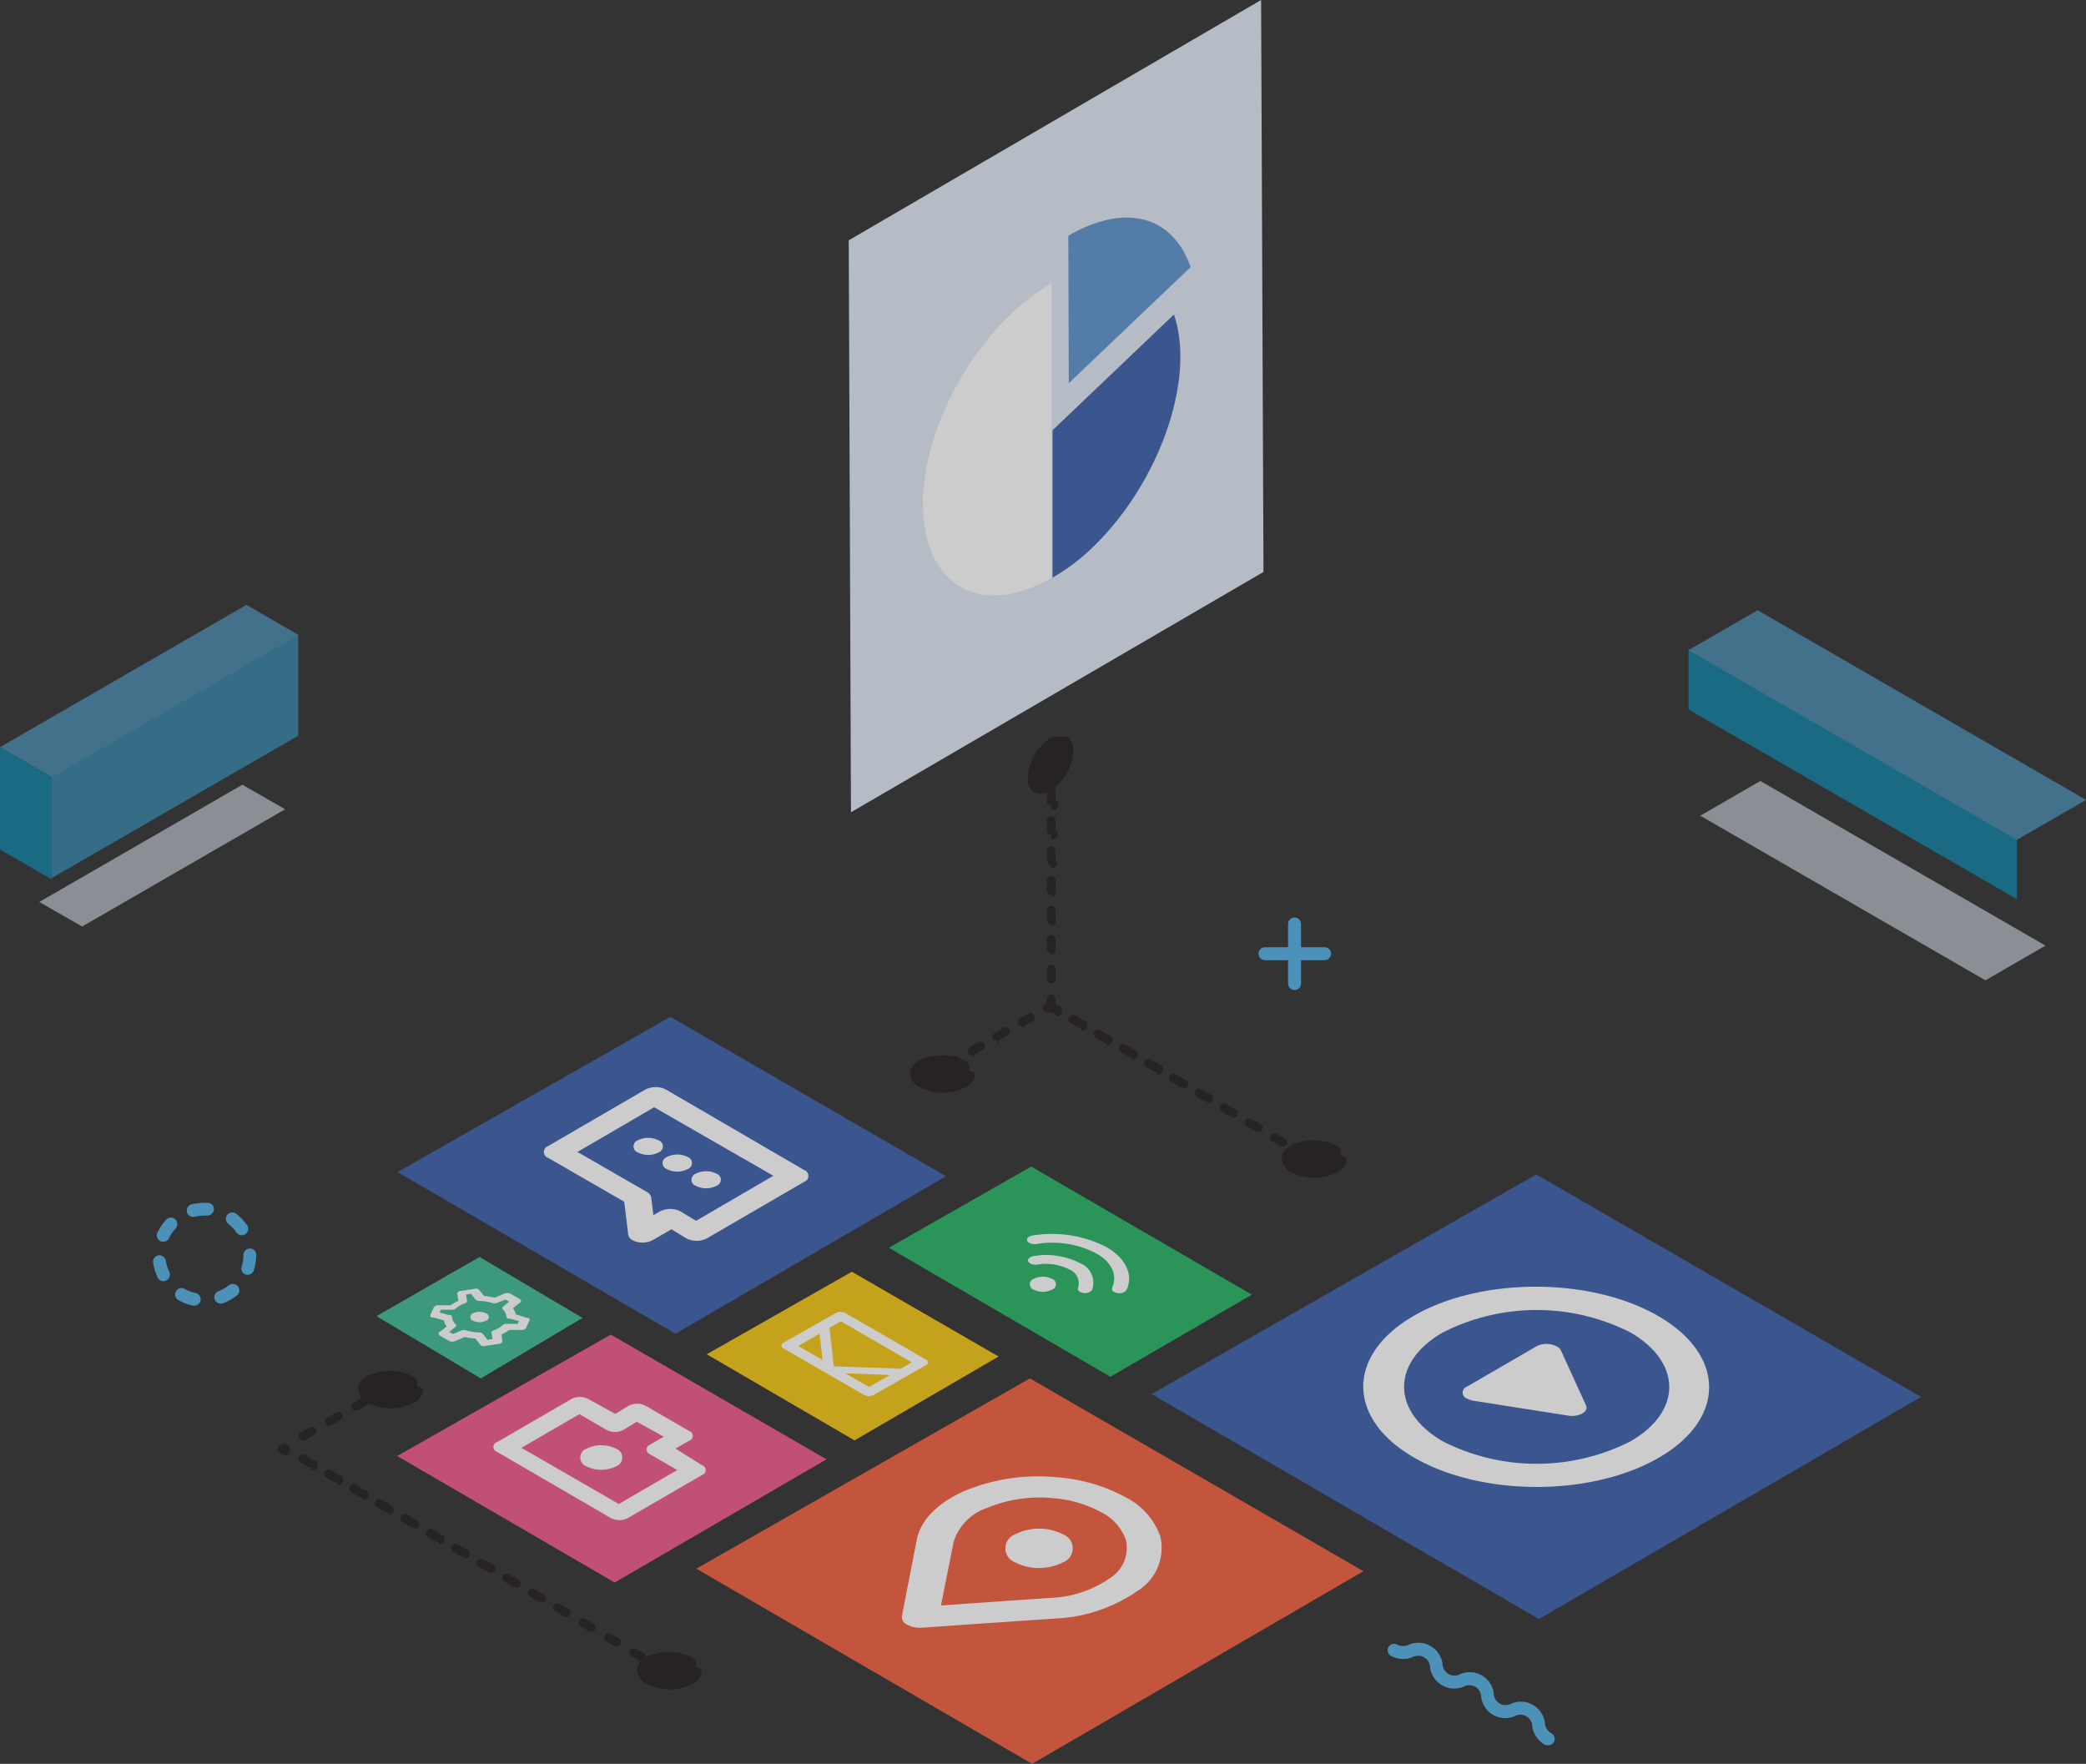<svg id="Layer_3" data-name="Layer 3" xmlns="http://www.w3.org/2000/svg" viewBox="0 0 140.02 118.39"><rect x="0" y="0" width="140.02" height="118.39" fill="#333333" stroke="none"/><title>machinelearning-flourish-3</title><g style="opacity:0.75"><path d="M1258.55,425h-4a0.43,0.43,0,1,1,0-.87h4A0.43,0.43,0,1,1,1258.55,425Z" transform="translate(-1169.64 -360.55)" style="fill:#54b0e3"/><path d="M1256.53,427a0.43,0.43,0,0,1-.43-0.43v-4a0.43,0.43,0,1,1,.87,0v4A0.43,0.43,0,0,1,1256.53,427Z" transform="translate(-1169.64 -360.55)" style="fill:#54b0e3"/></g><path d="M1182.7,448.19h-0.09a3.44,3.44,0,0,1-1-.38,0.43,0.43,0,1,1,.43-0.75,2.59,2.59,0,0,0,.73.28A0.43,0.43,0,0,1,1182.7,448.19Zm1.79-.14a0.43,0.43,0,0,1-.16-0.84,2.64,2.64,0,0,0,.67-0.39,0.43,0.43,0,0,1,.54.68,3.45,3.45,0,0,1-.9.52A0.42,0.42,0,0,1,1184.49,448.05Zm-3.87-1.5a0.43,0.43,0,0,1-.39-0.24,3.45,3.45,0,0,1-.31-1,0.43,0.43,0,0,1,.36-0.5,0.44,0.44,0,0,1,.49.36,2.59,2.59,0,0,0,.23.74,0.43,0.43,0,0,1-.2.58A0.44,0.44,0,0,1,1180.62,446.55Zm5.66-.44-0.13,0a0.43,0.43,0,0,1-.29-0.54,2.63,2.63,0,0,0,.12-0.77,0.45,0.45,0,0,1,.43-0.45,0.42,0.42,0,0,1,.43.42v0a3.48,3.48,0,0,1-.15,1A0.43,0.43,0,0,1,1186.29,446.11Zm-5.68-2.21a0.43,0.43,0,0,1-.39-0.62,3.52,3.52,0,0,1,.58-0.86,0.43,0.43,0,0,1,.64.58,2.66,2.66,0,0,0-.44.65A0.43,0.43,0,0,1,1180.6,443.9Zm5.27-.44a0.43,0.43,0,0,1-.36-0.19,2.6,2.6,0,0,0-.54-0.57,0.43,0.43,0,0,1,.53-0.68,3.51,3.51,0,0,1,.71.75A0.43,0.43,0,0,1,1185.87,443.46Zm-3.21-1.23a0.43,0.43,0,0,1-.1-0.86,4.77,4.77,0,0,1,.81-0.09h0.23a0.43,0.43,0,0,1,.4.46,0.45,0.45,0,0,1-.46.4h-0.18a2.58,2.58,0,0,0-.59.07h-0.1Z" transform="translate(-1169.64 -360.55)" style="fill:#54b0e3;opacity:0.75"/><path d="M1273.51,477.69a0.43,0.43,0,0,1-.22-0.06,1.69,1.69,0,0,1-.8-1.21,0.79,0.79,0,0,0-1.17-.68,1.63,1.63,0,0,1-2.26-1.3,0.79,0.79,0,0,0-1.17-.68,1.64,1.64,0,0,1-2.26-1.3,0.8,0.8,0,0,0-1.18-.68,1.69,1.69,0,0,1-1.45-.09,0.43,0.43,0,0,1,.43-0.75,0.86,0.86,0,0,0,.78,0,1.64,1.64,0,0,1,2.26,1.3,0.8,0.8,0,0,0,1.18.68,1.63,1.63,0,0,1,2.26,1.3,0.79,0.79,0,0,0,1.17.68,1.63,1.63,0,0,1,2.26,1.3,0.85,0.85,0,0,0,.4.67A0.43,0.43,0,0,1,1273.51,477.69Z" transform="translate(-1169.64 -360.55)" style="fill:#54b0e3;opacity:0.75"/><g style="opacity:0.75"><path d="M1195.35,454.18a0.29,0.29,0,0,1-.15-0.55l0.28-.16a0.29,0.29,0,0,1,.29.51l-0.28.16A0.3,0.3,0,0,1,1195.35,454.18Z" transform="translate(-1169.64 -360.55)" style="fill:#231e1f"/><path d="M1190,457.24a0.29,0.29,0,0,1-.15-0.55l0.59-.34a0.29,0.29,0,0,1,.29.51l-0.59.34A0.3,0.3,0,0,1,1190,457.24Zm1.77-1a0.29,0.29,0,0,1-.15-0.55l0.59-.34a0.29,0.29,0,1,1,.29.51l-0.59.34A0.29,0.29,0,0,1,1191.81,456.22Zm1.77-1a0.29,0.29,0,0,1-.15-0.55l0.59-.34a0.29,0.29,0,1,1,.29.51l-0.59.34A0.29,0.29,0,0,1,1193.58,455.2Z" transform="translate(-1169.64 -360.55)" style="fill:#231e1f"/><path d="M1188.86,458.24a0.3,0.3,0,0,1-.15,0l-0.28-.16a0.29,0.29,0,0,1,0-.51l0.28-.16A0.44,0.44,0,0,1,1188.86,458.24Z" transform="translate(-1169.64 -360.55)" style="fill:#231e1f"/><path d="M1212.77,472.05a0.3,0.3,0,0,1-.15,0l-0.57-.33a0.29,0.29,0,0,1,.29-0.51l0.57,0.33A0.29,0.29,0,0,1,1212.77,472.05Zm-1.71-1a0.3,0.3,0,0,1-.15,0l-0.57-.33a0.29,0.29,0,0,1,.29-0.51l0.57,0.33A0.29,0.29,0,0,1,1211.06,471.07Zm-1.71-1a0.3,0.3,0,0,1-.15,0l-0.57-.33a0.29,0.29,0,1,1,.29-0.51l0.57,0.33A0.29,0.29,0,0,1,1209.36,470.08Zm-1.71-1a0.29,0.29,0,0,1-.15,0l-0.57-.33a0.29,0.29,0,0,1,.29-0.51l0.57,0.33A0.29,0.29,0,0,1,1207.65,469.09Zm-1.71-1a0.29,0.29,0,0,1-.15,0l-0.57-.33a0.29,0.29,0,0,1,.29-0.51l0.57,0.33A0.29,0.29,0,0,1,1205.94,468.11Zm-1.71-1a0.29,0.29,0,0,1-.15,0l-0.57-.33a0.29,0.29,0,0,1,.29-0.51l0.57,0.33A0.29,0.29,0,0,1,1204.23,467.12Zm-1.71-1a0.29,0.29,0,0,1-.15,0l-0.57-.33a0.29,0.29,0,1,1,.29-0.51l0.57,0.33A0.29,0.29,0,0,1,1202.52,466.13Zm-1.71-1a0.29,0.29,0,0,1-.15,0l-0.57-.33a0.29,0.29,0,0,1,.29-0.51l0.57,0.33A0.29,0.29,0,0,1,1200.81,465.15Zm-1.71-1a0.29,0.29,0,0,1-.15,0l-0.57-.33a0.29,0.29,0,0,1,.29-0.51l0.57,0.33A0.29,0.29,0,0,1,1199.11,464.16Zm-1.71-1a0.29,0.29,0,0,1-.15,0l-0.57-.33a0.29,0.29,0,0,1,.29-0.51l0.57,0.33A0.29,0.29,0,0,1,1197.4,463.18Zm-1.71-1a0.29,0.29,0,0,1-.15,0l-0.57-.33a0.29,0.29,0,1,1,.29-0.51l0.57,0.33A0.29,0.29,0,0,1,1195.69,462.19Zm-1.71-1a0.29,0.29,0,0,1-.15,0l-0.57-.33a0.29,0.29,0,0,1,.29-0.51l0.57,0.33A0.29,0.29,0,0,1,1194,461.2Zm-1.71-1a0.29,0.29,0,0,1-.15,0l-0.57-.33a0.29,0.29,0,0,1,.29-0.51l0.57,0.33A0.29,0.29,0,0,1,1192.27,460.22Zm-1.71-1a0.29,0.29,0,0,1-.15,0l-0.57-.33a0.29,0.29,0,0,1,.29-0.51l0.57,0.33A0.29,0.29,0,0,1,1190.56,459.23Z" transform="translate(-1169.64 -360.55)" style="fill:#231e1f"/><path d="M1214.19,472.87a0.3,0.3,0,0,1-.15,0l-0.28-.16a0.29,0.29,0,0,1,.29-0.51l0.28,0.16A0.29,0.29,0,0,1,1214.19,472.87Z" transform="translate(-1169.64 -360.55)" style="fill:#231e1f"/><path d="M1197.64,453.6l0-.06v-0.06l0-.06,0-.05,0-.06,0-.05,0-.06,0-.05-0.06-.06,0,0-0.08-.06,0,0-0.15-.1a3.38,3.38,0,0,0-3.07,0,1.74,1.74,0,0,0-.27.2h0a1.23,1.23,0,0,0-.2.22h0a0.91,0.91,0,0,0-.12.23h0a0.76,0.76,0,0,0,0,.23,1.08,1.08,0,0,0,.64.9,3.39,3.39,0,0,0,3.08,0,1.07,1.07,0,0,0,.63-0.89s0,0,0-.06S1197.64,453.62,1197.64,453.6Z" transform="translate(-1169.64 -360.55)" style="fill:#231e1f"/><path d="M1216.36,472.46l0-.06v-0.06l0-.06,0-.05,0-.06,0-.05,0-.06,0-.05-0.06-.06,0,0-0.08-.06,0,0-0.15-.1a3.38,3.38,0,0,0-3.07,0,1.74,1.74,0,0,0-.27.2h0a1.23,1.23,0,0,0-.2.22h0a0.91,0.91,0,0,0-.12.23h0a0.76,0.76,0,0,0,0,.23,1.08,1.08,0,0,0,.64.9,3.39,3.39,0,0,0,3.08,0,1.07,1.07,0,0,0,.63-0.89s0,0,0-.06S1216.36,472.48,1216.36,472.46Z" transform="translate(-1169.64 -360.55)" style="fill:#231e1f"/></g><g style="opacity:0.75"><polygon points="57.12 54.52 84.81 38.39 84.65 0 56.97 16.13 57.12 54.52" style="fill:#e1eaf7"/><path d="M1240.23,379.55l0,9.89,0,9.89c-4.76,2.75-8.62.54-8.64-4.92S1235.47,382.3,1240.23,379.55Z" transform="translate(-1169.64 -360.55)" style="fill:#fff"/><path d="M1241.35,376.37c3.8-2.2,7-1.37,8.21,2.11l-8.18,7.79Z" transform="translate(-1169.64 -360.55)" style="fill:#5d95cf"/><path d="M1248.44,381.66c1.48,4.35-1,11.36-5.49,15.66a13.51,13.51,0,0,1-2.66,2l0-9.89Z" transform="translate(-1169.64 -360.55)" style="fill:#3e60ac"/></g><g id="_Group_" data-name="&lt;Group&gt;" style="opacity:0.75"><g id="_Group_2" data-name="&lt;Group&gt;"><g id="_Group_3" data-name="&lt;Group&gt;"><polygon id="_Path_" data-name="&lt;Path&gt;" points="91.52 105.46 69.28 118.39 46.74 105.29 69.13 92.52 91.52 105.46" style="fill:#f1603f"/></g></g><g id="_Group_4" data-name="&lt;Group&gt;"><g id="_Group_5" data-name="&lt;Group&gt;" style="isolation:isolate"><g id="_Group_6" data-name="&lt;Group&gt;"><path id="_Path_2" data-name="&lt;Path&gt;" d="M1241,463.54a1,1,0,0,1,0,1.87,3.55,3.55,0,0,1-3.23,0,1,1,0,0,1,0-1.87A3.56,3.56,0,0,1,1241,463.54Z" transform="translate(-1169.64 -360.55)" style="fill:#fff"/></g><g id="_Group_7" data-name="&lt;Group&gt;"><path id="_Compound_Path_" data-name="&lt;Compound Path&gt;" d="M1246,467.33a10.47,10.47,0,0,1-5.59,1.86l-8.88.61a1.81,1.81,0,0,1-1-.2,0.57,0.57,0,0,1-.35-0.58l1-5.14c0.26-1.3,1.39-2.45,3.19-3.25a12.9,12.9,0,0,1,6.25-.92,11.29,11.29,0,0,1,4.58,1.34,4.68,4.68,0,0,1,2.33,2.65A3.39,3.39,0,0,1,1246,467.33Zm-5.88.47a7.42,7.42,0,0,0,4-1.31,2.4,2.4,0,0,0,1.1-2.56,3.29,3.29,0,0,0-1.65-1.87,8,8,0,0,0-3.24-.95,9.1,9.1,0,0,0-4.42.65,3.51,3.51,0,0,0-2.26,2.29l-0.85,4.26,7.35-.51" transform="translate(-1169.64 -360.55)" style="fill:#fff"/></g></g></g></g><g id="_Group_8" data-name="&lt;Group&gt;" style="opacity:0.75"><g id="_Group_9" data-name="&lt;Group&gt;"><g id="_Group_10" data-name="&lt;Group&gt;"><polygon id="_Path_3" data-name="&lt;Path&gt;" points="84.03 86.9 74.53 92.41 59.66 83.75 69.22 78.3 84.03 86.9" style="fill:#27b465"/></g></g><g id="_Group_11" data-name="&lt;Group&gt;"><g id="_Group_12" data-name="&lt;Group&gt;"><path id="_Path_4" data-name="&lt;Path&gt;" d="M1242.11,445.32a1.42,1.42,0,0,1,.84,1.8,0.6,0.6,0,0,1-.61.21,0.66,0.66,0,0,1-.23-0.08A0.22,0.22,0,0,1,1242,447a1,1,0,0,0-.58-1.24,3.43,3.43,0,0,0-2.14-.33,0.78,0.78,0,0,1-.49-0.08,0.31,0.31,0,0,1-.13-0.13c-0.07-.16.09-0.31,0.35-0.36A5,5,0,0,1,1242.11,445.32Z" transform="translate(-1169.64 -360.55)" style="fill:#fff"/></g><g id="_Group_13" data-name="&lt;Group&gt;"><path id="_Path_5" data-name="&lt;Path&gt;" d="M1240.26,446.39a0.38,0.38,0,0,1,0,.72,1.37,1.37,0,0,1-1.24,0,0.38,0.38,0,0,1,0-.72A1.37,1.37,0,0,1,1240.26,446.39Z" transform="translate(-1169.64 -360.55)" style="fill:#fff"/></g><g id="_Group_14" data-name="&lt;Group&gt;"><path id="_Path_6" data-name="&lt;Path&gt;" d="M1243.92,444.26c1.29,0.75,1.81,1.85,1.34,2.87a0.6,0.6,0,0,1-.61.21,0.66,0.66,0,0,1-.23-0.08,0.22,0.22,0,0,1-.13-0.28c0.37-.82,0-1.71-1.08-2.31a6.41,6.41,0,0,0-4-.62,0.78,0.78,0,0,1-.49-0.08,0.31,0.31,0,0,1-.13-0.13c-0.07-.16.09-0.31,0.35-0.36A8,8,0,0,1,1243.92,444.26Z" transform="translate(-1169.64 -360.55)" style="fill:#fff"/></g></g></g><g id="_Group_15" data-name="&lt;Group&gt;" style="opacity:0.75"><g id="_Group_16" data-name="&lt;Group&gt;"><g id="_Group_17" data-name="&lt;Group&gt;"><polygon id="_Path_7" data-name="&lt;Path&gt;" points="55.48 97.95 41.26 106.22 26.66 97.73 41 89.58 55.48 97.95" style="fill:#f0598b"/></g></g><g id="_Group_18" data-name="&lt;Group&gt;"><g id="_Group_19" data-name="&lt;Group&gt;"><path id="_Compound_Path_2" data-name="&lt;Compound Path&gt;" d="M1216.77,458.9a0.34,0.34,0,0,1,0,.65l-5,2.9a1.23,1.23,0,0,1-1.11,0L1203,458a0.34,0.34,0,0,1,0-.65l5-2.9a1.23,1.23,0,0,1,1.12,0l1.82,1,0.89-.54a1.11,1.11,0,0,1,.56-0.14,1.14,1.14,0,0,1,.57.13l2.94,1.7a0.34,0.34,0,0,1,0,.65l-0.92.53Zm-5.56,2.58,3.89-2.26-1.83-1.06a0.34,0.34,0,0,1,0-.64l0.92-.54-1.81-1-0.89.54a1.12,1.12,0,0,1-.56.14,1.15,1.15,0,0,1-.57-0.13l-1.83-1.06-3.89,2.26,6.57,3.79" transform="translate(-1169.64 -360.55)" style="fill:#fff"/></g><g id="_Group_20" data-name="&lt;Group&gt;"><path id="_Path_8" data-name="&lt;Path&gt;" d="M1211,457.79a0.63,0.63,0,0,1,0,1.18,2.25,2.25,0,0,1-2,0,0.63,0.63,0,0,1,0-1.18A2.25,2.25,0,0,1,1211,457.79Z" transform="translate(-1169.64 -360.55)" style="fill:#fff"/></g></g></g><g id="_Group_21" data-name="&lt;Group&gt;" style="opacity:0.75"><g id="_Group_22" data-name="&lt;Group&gt;"><g id="_Group_23" data-name="&lt;Group&gt;"><polygon id="_Path_9" data-name="&lt;Path&gt;" points="67.03 91.05 57.36 96.68 47.44 90.9 57.18 85.36 67.03 91.05" style="fill:#f5c714"/></g></g><g id="_Group_24" data-name="&lt;Group&gt;"><path id="_Compound_Path_3" data-name="&lt;Compound Path&gt;" d="M1231.8,451.81a0.2,0.2,0,0,1,0,.37l-3.52,2a0.71,0.71,0,0,1-.64,0l-5.42-3.13a0.2,0.2,0,0,1,0-.37l3.52-2a0.71,0.71,0,0,1,.64,0Zm-1.71.62,0.75-.44-4.77-2.76-0.75.44,0.29,2.59,4.48,0.16m-2.13,1.24,1.42-.82-3-.11,1.62,0.93m-4.77-2.76,1.62,0.93-0.2-1.76-1.42.82" transform="translate(-1169.64 -360.55)" style="fill:#fff"/></g></g><g id="_Group_25" data-name="&lt;Group&gt;" style="opacity:0.75"><g id="_Group_26" data-name="&lt;Group&gt;"><g id="_Group_27" data-name="&lt;Group&gt;"><polygon id="_Path_10" data-name="&lt;Path&gt;" points="63.5 78.95 45.34 89.52 26.68 78.67 45 68.25 63.5 78.95" style="fill:#3e60ac"/></g></g><g id="_Group_28" data-name="&lt;Group&gt;"><g id="_Group_29" data-name="&lt;Group&gt;" style="isolation:isolate"><g id="_Group_30" data-name="&lt;Group&gt;"><path id="_Path_11" data-name="&lt;Path&gt;" d="M1215.8,438.21a0.43,0.43,0,0,1,0,.81,1.53,1.53,0,0,1-1.4,0,0.43,0.43,0,0,1,0-.81A1.54,1.54,0,0,1,1215.8,438.21Z" transform="translate(-1169.64 -360.55)" style="fill:#fff"/></g><g id="_Group_31" data-name="&lt;Group&gt;"><path id="_Compound_Path_4" data-name="&lt;Compound Path&gt;" d="M1223.61,439.08a0.42,0.42,0,0,1,0,.8l-6.52,3.79a1.52,1.52,0,0,1-1.38,0l-1-.61-1.26.73a1.52,1.52,0,0,1-1,.13,1.21,1.21,0,0,1-.35-0.13,0.51,0.51,0,0,1-.29-0.36l-0.27-2.22-5.1-2.94a0.42,0.42,0,0,1,0-.8l6.52-3.79a1.52,1.52,0,0,1,1.38,0Zm-7.21,3.39,5.15-3-8-4.6-5.15,3,4.67,2.69a0.51,0.51,0,0,1,.28.36l0.15,1.19,0.44-.25a1.52,1.52,0,0,1,1.38,0l1,0.61" transform="translate(-1169.64 -360.55)" style="fill:#fff"/></g><g id="_Group_32" data-name="&lt;Group&gt;"><path id="_Path_12" data-name="&lt;Path&gt;" d="M1213.85,437.09a0.43,0.43,0,0,1,0,.81,1.53,1.53,0,0,1-1.4,0,0.43,0.43,0,0,1,0-.81A1.54,1.54,0,0,1,1213.85,437.09Z" transform="translate(-1169.64 -360.55)" style="fill:#fff"/></g><g id="_Group_33" data-name="&lt;Group&gt;"><path id="_Path_13" data-name="&lt;Path&gt;" d="M1217.74,439.33a0.43,0.43,0,0,1,0,.81,1.53,1.53,0,0,1-1.4,0,0.43,0.43,0,0,1,0-.81A1.54,1.54,0,0,1,1217.74,439.33Z" transform="translate(-1169.64 -360.55)" style="fill:#fff"/></g></g></g></g><g id="_Group_34" data-name="&lt;Group&gt;" style="opacity:0.75"><g id="_Group_35" data-name="&lt;Group&gt;"><g id="_Group_36" data-name="&lt;Group&gt;"><polygon id="_Path_14" data-name="&lt;Path&gt;" points="128.95 93.76 103.3 108.67 77.3 93.57 103.12 78.83 128.95 93.76" style="fill:#3e60ac"/></g></g><g id="_Group_37" data-name="&lt;Group&gt;"><g id="_Group_38" data-name="&lt;Group&gt;"><path id="_Compound_Path_5" data-name="&lt;Compound Path&gt;" d="M1280.94,448.88c4.54,2.62,4.57,6.89.05,9.51s-11.87,2.62-16.42,0-4.56-6.89-.05-9.51S1276.41,446.26,1280.94,448.88Zm-14.46,8.41a13.91,13.91,0,0,0,12.61,0c3.47-2,3.45-5.29,0-7.3a13.91,13.91,0,0,0-12.61,0c-3.46,2-3.45,5.29,0,7.3" transform="translate(-1169.64 -360.55)" style="fill:#fff"/></g><g id="_Group_39" data-name="&lt;Group&gt;"><path id="_Path_15" data-name="&lt;Path&gt;" d="M1274.17,450.94a0.59,0.59,0,0,1,.25.26l1.68,3.68c0.19,0.42-.46.8-1.18,0.69l-6.37-1a1.27,1.27,0,0,1-.44-0.15,0.42,0.42,0,0,1,0-.8l4.69-2.72A1.52,1.52,0,0,1,1274.17,450.94Z" transform="translate(-1169.64 -360.55)" style="fill:#fff"/></g></g></g><g id="_Group_40" data-name="&lt;Group&gt;" style="opacity:0.75"><g id="_Group_41" data-name="&lt;Group&gt;"><g id="_Group_42" data-name="&lt;Group&gt;"><g id="_Group_43" data-name="&lt;Group&gt;"><polygon id="_Path_16" data-name="&lt;Path&gt;" points="39.1 88.46 32.27 92.52 25.27 88.34 32.19 84.37 39.1 88.46" style="fill:#40bb96"/></g></g></g><g id="_Group_44" data-name="&lt;Group&gt;"><g id="_Group_45" data-name="&lt;Group&gt;"><path id="_Path_17" data-name="&lt;Path&gt;" d="M1202.26,448.7a0.26,0.26,0,0,1,0,.5,1,1,0,0,1-.86,0,0.26,0.26,0,0,1,0-.5A1,1,0,0,1,1202.26,448.7Z" transform="translate(-1169.64 -360.55)" style="fill:#fff"/></g><g id="_Group_46" data-name="&lt;Group&gt;"><path id="_Compound_Path_6" data-name="&lt;Compound Path&gt;" d="M1203.36,450.55a0.22,0.22,0,0,1-.23.2l-0.86.13a0.49,0.49,0,0,1-.31,0l-0.07-.06-0.33-.42a4,4,0,0,1-.72-0.11l-0.64.27a0.5,0.5,0,0,1-.41,0l-0.63-.37a0.13,0.13,0,0,1,0-.24l0.46-.37a1,1,0,0,1-.19-0.41l-0.72-.19-0.1,0a0.14,0.14,0,0,1-.08-0.18l0.23-.5a0.35,0.35,0,0,1,.34-0.14l0.79,0,0.24-.16,0.28-.14-0.08-.46a0.22,0.22,0,0,1,.23-0.2l0.86-.13a0.5,0.5,0,0,1,.31,0l0.07,0.05,0.33,0.42a4,4,0,0,1,.72.11l0.64-.27a0.5,0.5,0,0,1,.41,0l0.63,0.37a0.13,0.13,0,0,1,0,.24l-0.46.37a1,1,0,0,1,.19.41L1205,449l0.09,0a0.14,0.14,0,0,1,.09.18l-0.23.5a0.35,0.35,0,0,1-.34.14l-0.79,0-0.24.16-0.28.14Zm-1-.07,0.34-.05-0.07-.41a0.18,0.18,0,0,1,.15-0.18,2,2,0,0,0,.33-0.15,1.4,1.4,0,0,0,.26-0.19,0.42,0.42,0,0,1,.3-0.09l0.71,0,0.09-.19-0.65-.17-0.1,0a0.16,0.16,0,0,1-.09-0.13,0.76,0.76,0,0,0-.22-0.47,0.12,0.12,0,0,1,0-.2l0.41-.33-0.25-.14L1203,448a0.52,0.52,0,0,1-.34,0,2.89,2.89,0,0,0-.82-0.13,0.46,0.46,0,0,1-.22-0.05l-0.07-.05-0.29-.38-0.34.05,0.07,0.41a0.18,0.18,0,0,1-.15.18,2,2,0,0,0-.33.15,1.4,1.4,0,0,0-.26.19,0.42,0.42,0,0,1-.3.09l-0.71,0-0.09.19,0.65,0.17,0.09,0a0.17,0.17,0,0,1,.09.13,0.75,0.75,0,0,0,.22.47,0.12,0.12,0,0,1,0,.2l-0.41.33,0.25,0.14,0.57-.24a0.52,0.52,0,0,1,.34,0,2.93,2.93,0,0,0,.82.13,0.46,0.46,0,0,1,.22.05l0.07,0.06,0.29,0.38" transform="translate(-1169.64 -360.55)" style="fill:#fff"/></g></g></g><g style="opacity:0.75"><path d="M1234.69,432.42l0-.06V432.3l0-.06,0-.05,0-.06,0-.05,0-.06,0-.05-0.06-.06,0,0-0.08-.06,0,0-0.15-.1a3.38,3.38,0,0,0-3.07,0,1.74,1.74,0,0,0-.27.2h0a1.23,1.23,0,0,0-.2.22h0a0.91,0.91,0,0,0-.12.23h0a0.76,0.76,0,0,0,0,.23,1.08,1.08,0,0,0,.64.9,3.39,3.39,0,0,0,3.08,0,1.07,1.07,0,0,0,.63-0.89s0,0,0-.06S1234.69,432.44,1234.69,432.42Z" transform="translate(-1169.64 -360.55)" style="fill:#231e1f"/><path d="M1259.64,438.12l0-.06V438l0-.06,0-.05,0-.06,0-.05,0-.06,0-.05-0.06-.06,0,0-0.08-.06,0,0-0.15-.1a3.38,3.38,0,0,0-3.07,0,1.74,1.74,0,0,0-.27.2h0a1.23,1.23,0,0,0-.2.22h0a0.91,0.91,0,0,0-.12.23h0a0.76,0.76,0,0,0,0,.23,1.08,1.08,0,0,0,.64.9,3.39,3.39,0,0,0,3.08,0,1.07,1.07,0,0,0,.63-0.89s0,0,0-.06S1259.64,438.14,1259.64,438.12Z" transform="translate(-1169.64 -360.55)" style="fill:#231e1f"/><path d="M1257.44,438.49a0.29,0.29,0,0,1-.15,0l-0.56-.33a0.29,0.29,0,1,1,.29-0.51l0.56,0.33A0.29,0.29,0,0,1,1257.44,438.49Zm-1.69-1a0.29,0.29,0,0,1-.15,0l-0.56-.33a0.29,0.29,0,1,1,.29-0.51l0.56,0.33A0.29,0.29,0,0,1,1255.75,437.52Zm-1.69-1a0.29,0.29,0,0,1-.15,0l-0.56-.33a0.29,0.29,0,0,1,.29-0.51l0.56,0.33A0.29,0.29,0,0,1,1254.06,436.54Zm-1.69-1a0.29,0.29,0,0,1-.15,0l-0.56-.33a0.29,0.29,0,1,1,.29-0.51l0.56,0.33A0.29,0.29,0,0,1,1252.37,435.57Zm-1.69-1a0.29,0.29,0,0,1-.15,0l-0.56-.33a0.29,0.29,0,1,1,.29-0.51l0.56,0.33A0.29,0.29,0,0,1,1250.68,434.59Zm-1.69-1a0.29,0.29,0,0,1-.15,0l-0.56-.33a0.29,0.29,0,0,1-.11-0.4,0.3,0.3,0,0,1,.4-0.11l0.56,0.33A0.29,0.29,0,0,1,1249,433.62Zm-1.69-1a0.29,0.29,0,0,1-.15,0l-0.56-.32a0.29,0.29,0,1,1,.29-0.51l0.56,0.32A0.29,0.29,0,0,1,1247.3,432.64Zm-14.1-.14a0.29,0.29,0,0,1-.15-0.55l0.56-.32a0.29,0.29,0,0,1,.29.51l-0.56.32A0.3,0.3,0,0,1,1233.21,432.5Zm12.41-.84a0.29,0.29,0,0,1-.15,0l-0.56-.33a0.29,0.29,0,1,1,.29-0.51l0.56,0.33A0.29,0.29,0,0,1,1245.61,431.67Zm-10.71-.13a0.29,0.29,0,0,1-.15-0.55l0.56-.32a0.29,0.29,0,0,1,.29.51l-0.56.32A0.3,0.3,0,0,1,1234.9,431.54Zm9-.85a0.29,0.29,0,0,1-.15,0l-0.56-.33a0.29,0.29,0,0,1-.11-0.4,0.3,0.3,0,0,1,.4-0.11l0.56,0.33A0.29,0.29,0,0,1,1243.93,430.69Zm-7.33-.12a0.29,0.29,0,0,1-.15-0.55l0.56-.32a0.29,0.29,0,0,1,.29.51l-0.56.32A0.3,0.3,0,0,1,1236.59,430.58Zm5.64-.86a0.29,0.29,0,0,1-.15,0l-0.56-.33a0.29,0.29,0,1,1,.29-0.51l0.56,0.33A0.29,0.29,0,0,1,1242.24,429.72Zm-3.95-.1a0.29,0.29,0,0,1-.15-0.55l0.56-.32a0.29,0.29,0,0,1,.29.51l-0.56.32A0.3,0.3,0,0,1,1238.29,429.61Zm2.26-.87a0.29,0.29,0,0,1-.15,0l-0.22-.12-0.06,0a0.3,0.3,0,0,1-.4-0.11,0.29,0.29,0,0,1,.11-0.4l0.2-.12a0.29,0.29,0,0,1,.29,0l0.36,0.21A0.29,0.29,0,0,1,1240.55,428.74Z" transform="translate(-1169.64 -360.55)" style="fill:#231e1f"/><path d="M1240.19,428.53a0.29,0.29,0,0,1-.29-0.29v-0.65a0.29,0.29,0,0,1,.59,0v0.65A0.29,0.29,0,0,1,1240.19,428.53Zm0-2a0.29,0.29,0,0,1-.29-0.29v-0.65a0.29,0.29,0,0,1,.59,0v0.65A0.29,0.29,0,0,1,1240.19,426.58Zm0-2a0.29,0.29,0,0,1-.29-0.29v-0.65a0.29,0.29,0,0,1,.59,0v0.65A0.29,0.29,0,0,1,1240.19,424.63Zm0-1.95a0.29,0.29,0,0,1-.29-0.29v-0.65a0.29,0.29,0,0,1,.59,0v0.65A0.29,0.29,0,0,1,1240.19,422.68Zm0-2a0.29,0.29,0,0,1-.29-0.29v-0.65a0.29,0.29,0,0,1,.59,0v0.65A0.29,0.29,0,0,1,1240.19,420.73Zm0-2a0.29,0.29,0,0,1-.29-0.29v-0.65a0.29,0.29,0,0,1,.59,0v0.65A0.29,0.29,0,0,1,1240.19,418.78Zm0-2a0.29,0.29,0,0,1-.29-0.29v-0.65a0.29,0.29,0,0,1,.59,0v0.65A0.29,0.29,0,0,1,1240.19,416.83Zm0-2a0.29,0.29,0,0,1-.29-0.29v-0.65a0.29,0.29,0,0,1,.59,0v0.65A0.29,0.29,0,0,1,1240.19,414.88Zm0-2a0.29,0.29,0,0,1-.29-0.29V412a0.29,0.29,0,0,1,.59,0v0.65A0.29,0.29,0,0,1,1240.19,412.93Z" transform="translate(-1169.64 -360.55)" style="fill:#231e1f"/><path d="M1241.17,410l-0.06,0-0.06,0h-0.41l-0.08,0-0.07,0-0.1,0-0.06,0-0.16.08a3.38,3.38,0,0,0-1.54,2.66,1.74,1.74,0,0,0,0,.34h0a1.23,1.23,0,0,0,.09.28h0a0.91,0.91,0,0,0,.14.21h0a0.76,0.76,0,0,0,.18.15,1.08,1.08,0,0,0,1.1-.1,3.39,3.39,0,0,0,1.54-2.66,1.07,1.07,0,0,0-.45-1l-0.06,0Z" transform="translate(-1169.64 -360.55)" style="fill:#231e1f"/></g><g style="opacity:0.5"><polygon points="3.48 58.93 20.02 49.38 20.02 42.56 3.48 52.11 3.48 58.93" style="fill:#37a8d9"/><polygon points="3.48 52.16 20.02 42.61 16.54 40.6 0 50.15 3.48 52.16" style="fill:#54b0e3"/><polygon points="5.51 62.19 19.14 54.32 16.27 52.67 2.64 60.54 5.51 62.19" style="fill:#e1eaf7"/><polygon points="3.48 59.03 3.48 52.16 0 50.15 0 57.02 3.48 59.03" style="fill:#00a2d2"/></g><g style="opacity:0.5"><polygon points="135.38 60.35 113.34 47.62 113.34 43.57 135.38 56.3 135.38 60.35" style="fill:#00a2d2"/><polygon points="135.38 56.37 113.34 43.64 117.98 40.96 140.02 53.69 135.38 56.37" style="fill:#54b0e3"/><polygon points="133.27 65.8 114.13 54.75 118.16 52.42 137.3 63.47 133.27 65.8" style="fill:#e1eaf7"/></g></svg>